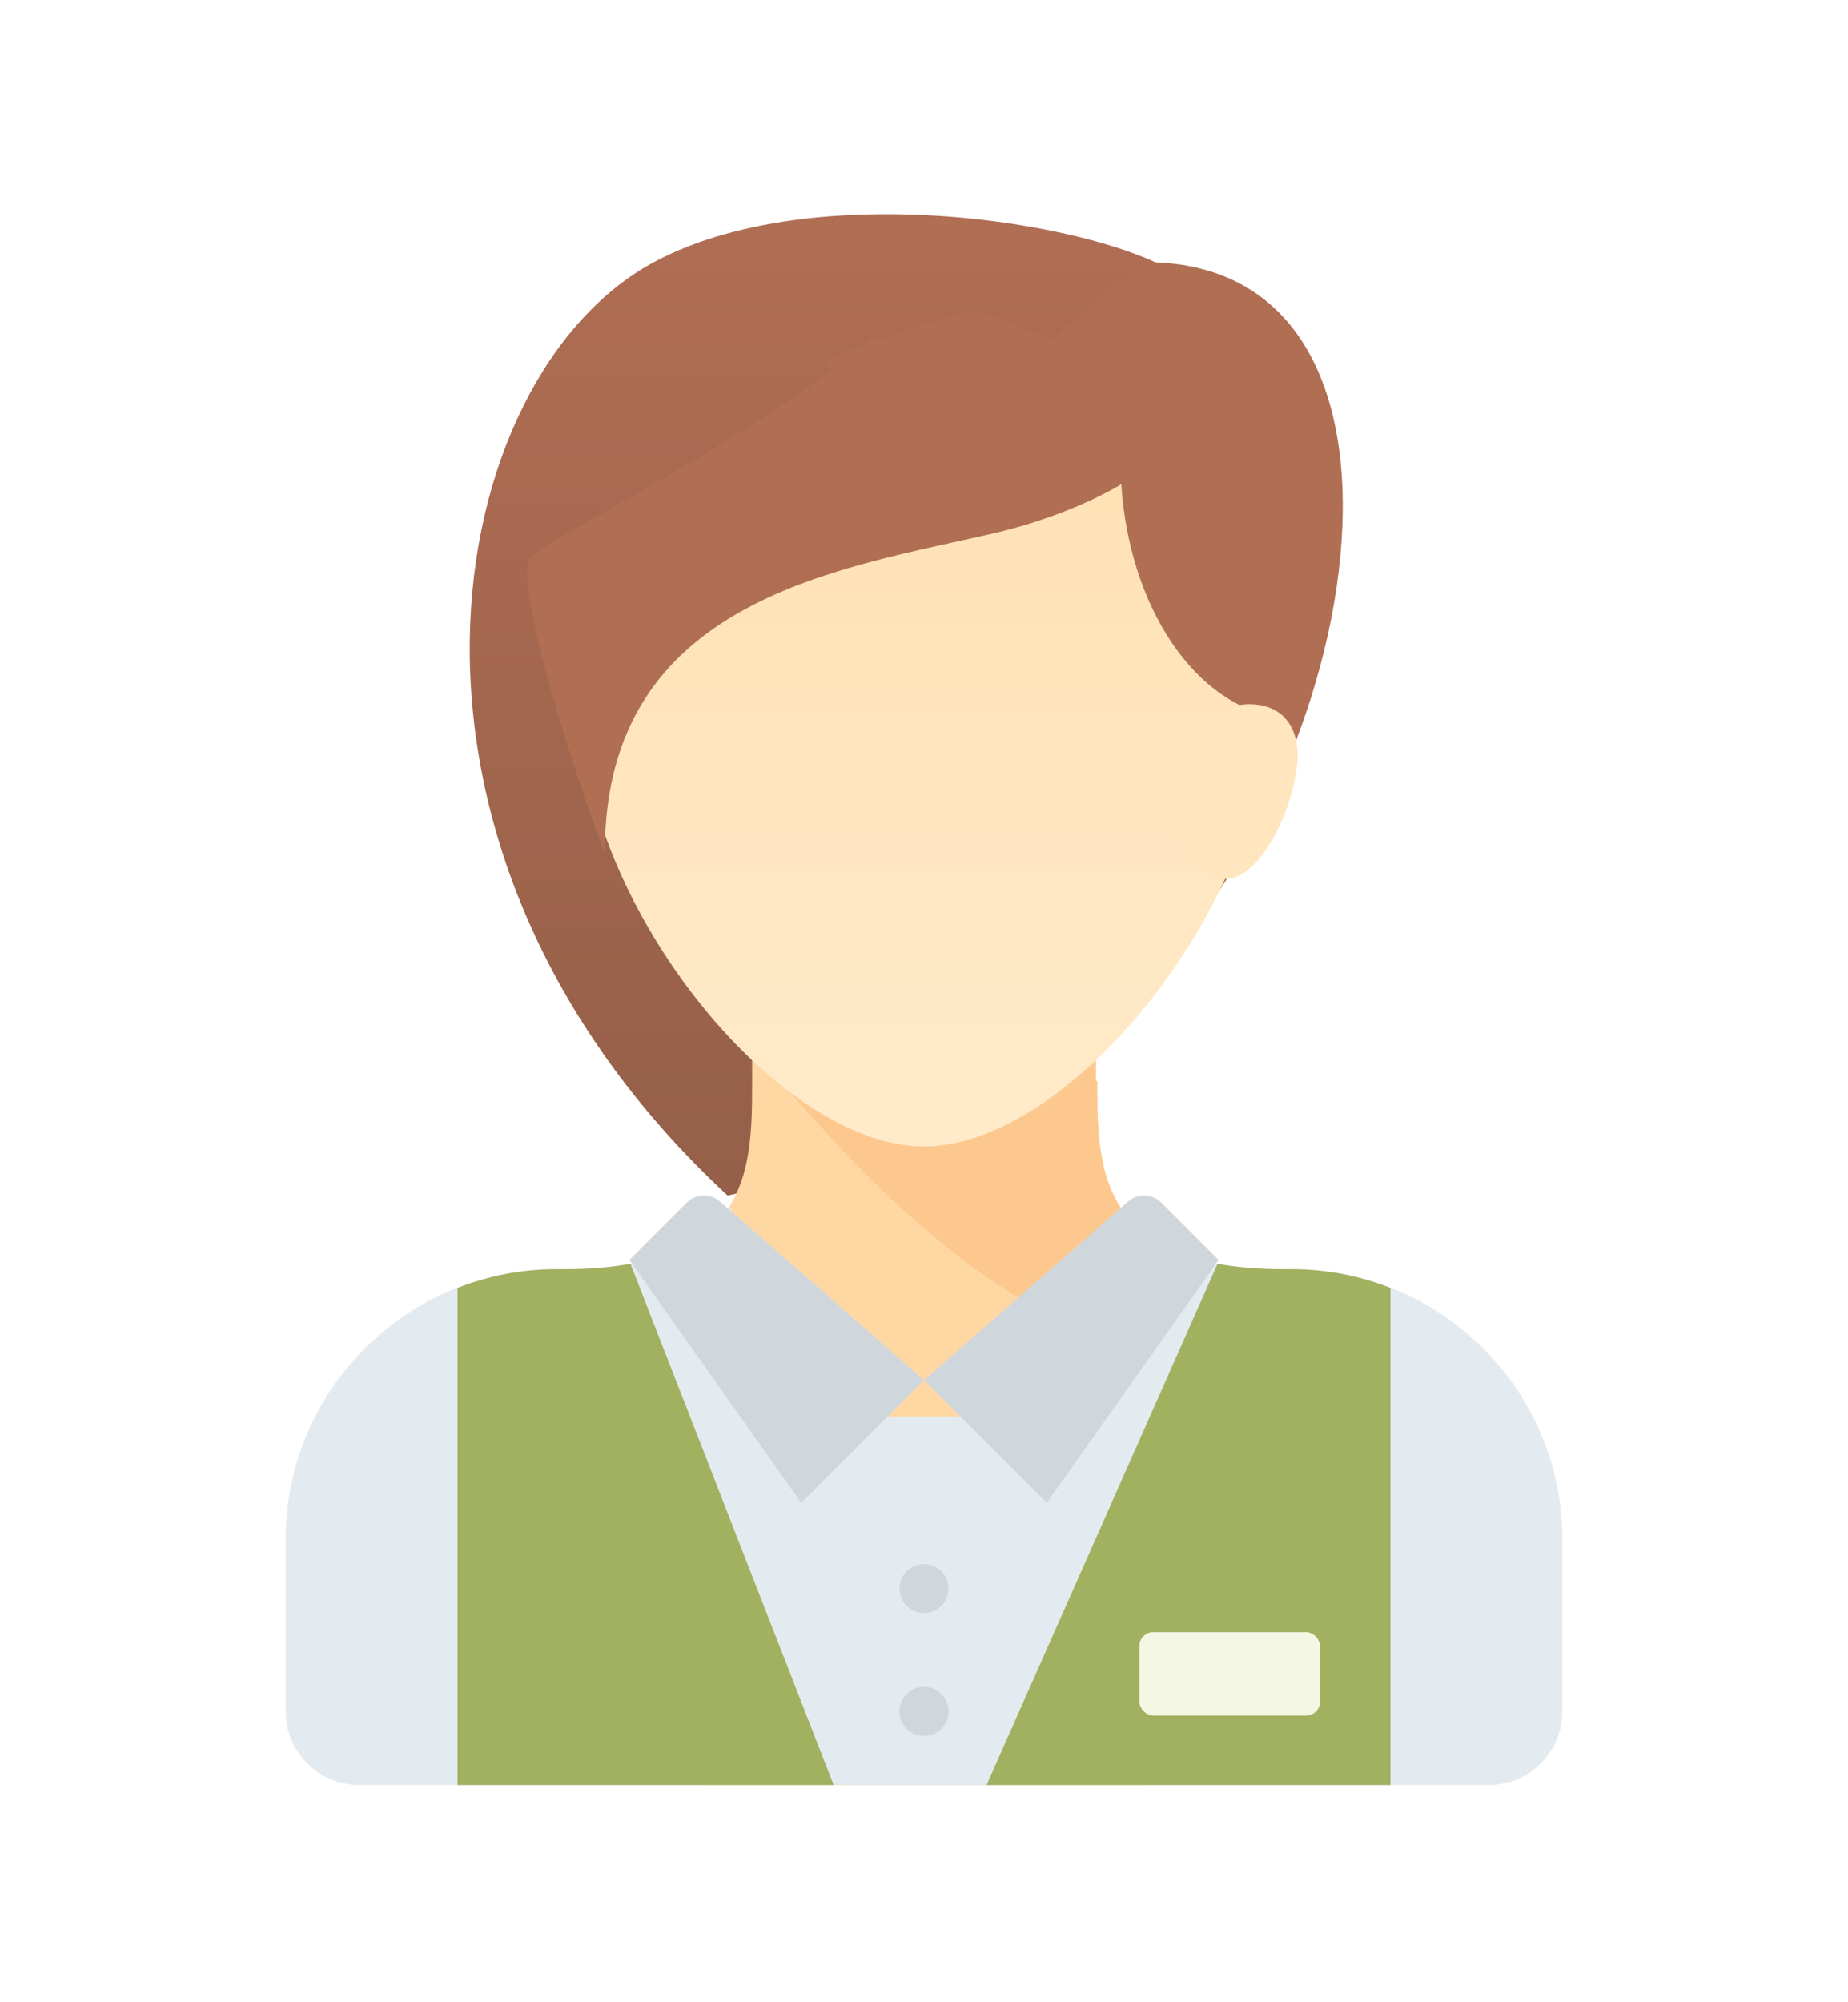 <svg width="133" height="144" viewBox="0 0 133 144" fill="none" xmlns="http://www.w3.org/2000/svg">
<g filter="url(#filter0_d)">
<path d="M28.722 83.612C20.881 86.355 15 98.5 15 103.693C13.921 110.931 13.586 125.766 20.881 127.203C27.5 129.5 107 129.391 112.037 127.203C121.267 120.566 118.496 103.54 115.958 95.857C113.017 89.979 112.037 88.5 108.606 85.571C104.357 81.944 92.5 80.674 90.473 79.604C88.739 78.689 86.062 77.245 85.082 75.286C84.102 73.327 85.572 71.857 86.552 70.388C87.533 68.919 90.651 65.358 91.453 64.021C92.667 62 93.216 62.773 95.374 59.613C97.5 56.5 100.275 45.899 101.745 41.491C103.215 37.083 101.745 24.348 99.295 19.94C96.844 15.532 91.951 10.99 89.5 10.5C87.05 10.01 83.907 8.674 77.241 7.206C69.5 5.5 62.313 4.294 54.5 6C46.687 7.706 35.867 16.091 33 21.5C28.091 30.764 28.55 51.633 31 58C32.96 63.094 39.014 74.216 42.445 79.604L41.465 80.674C37.5 82.5 33.133 82.069 28.722 83.612Z" fill="white"/>
<g clip-path="url(#clip0)">
<path d="M85.937 15.624C81.961 11.501 59.457 7.211 47.064 13.857C31.824 22.029 25.198 55.822 52.364 81.001C52.403 81.037 59.432 79.234 59.432 79.234L85.937 15.624Z" fill="url(#paint0_linear)"/>
<path d="M78.965 72.759H78.868V68.632H54.131V72.755C54.131 76.794 54.114 81.185 50.597 83.84V123.408H66.5C66.5 123.408 74.827 123.408 82.403 123.408V83.779C78.976 81.116 78.965 76.764 78.965 72.759Z" fill="#FFD7A3"/>
<path d="M93.004 86.302H92.416C85.491 86.302 82.117 84.412 80.463 81.723L76.974 96.904H56.027L52.538 81.723C50.883 84.412 47.509 86.302 40.585 86.302H39.996C29.262 86.302 20.559 95.004 20.559 105.739V118.107C20.559 121.035 22.933 123.408 25.86 123.408H62.118H70.882H107.14C110.068 123.408 112.441 121.035 112.441 118.107V105.739C112.441 95.004 103.739 86.302 93.004 86.302Z" fill="#E4EBF0"/>
<path d="M66.5 111.039C67.476 111.039 68.267 110.248 68.267 109.273C68.267 108.297 67.476 107.506 66.5 107.506C65.524 107.506 64.733 108.297 64.733 109.273C64.733 110.248 65.524 111.039 66.5 111.039Z" fill="#D0D7DC"/>
<path d="M66.5 119.874C67.476 119.874 68.267 119.083 68.267 118.107C68.267 117.131 67.476 116.34 66.5 116.34C65.524 116.34 64.733 117.131 64.733 118.107C64.733 119.083 65.524 119.874 66.5 119.874Z" fill="#D0D7DC"/>
<path d="M82.403 13.856L70.034 81.001L78.869 68.632C97.569 54.938 105.594 13.856 82.403 13.856Z" fill="#B06E53"/>
<path d="M80.636 91.603C81.281 91.779 81.861 91.872 82.403 91.918V83.778C78.976 81.116 78.965 76.764 78.965 72.759H78.869V68.632H59.432L54.131 70.399C57.665 74.375 68.488 88.29 80.636 91.603Z" fill="#FDC88E"/>
<path d="M91.238 45.662C91.238 59.812 77.165 77.467 66.5 77.467C55.836 77.467 41.763 59.812 41.763 45.662C41.763 31.512 52.838 26.225 66.5 26.225C80.162 26.225 91.238 31.512 91.238 45.662Z" fill="url(#paint1_linear)"/>
<path d="M70.034 17.39C69.041 17.39 65.818 18.506 63.183 19.483L62.966 19.157C62.966 19.157 62.603 19.443 61.973 19.938C60.508 20.495 59.432 20.924 59.432 20.924L59.846 21.613C53.139 26.897 39.605 33.684 38.229 35.06C36.462 36.827 43.53 56.926 43.53 56.264C43.53 37.931 60.733 35.897 71.801 33.293C76.807 32.115 83.581 29.17 84.17 26.225C84.759 23.28 71.801 17.39 70.034 17.39Z" fill="#B06E53"/>
<path d="M80.636 27.992C80.636 37.121 85.053 44.889 91.127 46.435C94.456 47.282 93.005 36.827 93.005 36.827C93.005 36.827 88.293 24.753 87.704 24.459C87.115 24.164 82.403 13.857 82.403 13.857L71.801 22.692L80.636 27.992Z" fill="#B06E53"/>
<path d="M88.606 45.823C91.497 45.16 93.391 46.576 93.391 49.357C93.391 53.038 89.503 62.057 85.416 56.425C81.329 50.793 88.606 45.823 88.606 45.823Z" fill="#FFE6BE"/>
<path d="M66.5 94.281L57.665 103.116L45.296 85.634L49.412 81.519C50.076 80.854 51.145 80.826 51.843 81.455L66.5 94.281Z" fill="#D0D7DC"/>
<path d="M66.5 94.281L75.335 103.116L87.704 85.634L83.588 81.519C82.924 80.854 81.855 80.826 81.157 81.455L66.5 94.281Z" fill="#D0D7DC"/>
<path d="M40.585 86.302H39.996C37.499 86.302 35.121 86.79 32.928 87.647V123.408H60L45.375 85.913C44.001 86.16 42.426 86.302 40.585 86.302Z" fill="#A1B160"/>
<path d="M92.416 86.302H93.004C95.501 86.302 97.879 86.79 100.072 87.647V123.408H71L87.625 85.913C88.999 86.16 90.574 86.302 92.416 86.302Z" fill="#A1B160"/>
<rect x="82" y="112.408" width="13" height="6" rx="1" fill="#F3F7E3"/>
</g>
</g>
<defs>
<filter id="filter0_d" x="0" y="0.175" width="133" height="143.71" filterUnits="userSpaceOnUse" color-interpolation-filters="sRGB">
<feFlood flood-opacity="0" result="BackgroundImageFix"/>
<feColorMatrix in="SourceAlpha" type="matrix" values="0 0 0 0 0 0 0 0 0 0 0 0 0 0 0 0 0 0 127 0"/>
<feOffset dy="5"/>
<feGaussianBlur stdDeviation="5"/>
<feColorMatrix type="matrix" values="0 0 0 0 0 0 0 0 0 0 0 0 0 0 0 0 0 0 0.2 0"/>
<feBlend mode="normal" in2="BackgroundImageFix" result="effect1_dropShadow"/>
<feBlend mode="normal" in="SourceGraphic" in2="effect1_dropShadow" result="shape"/>
</filter>
<linearGradient id="paint0_linear" x1="59.872" y1="10.408" x2="59.872" y2="81.002" gradientUnits="userSpaceOnUse">
<stop stop-color="#B06E53"/>
<stop offset="1" stop-color="#955F49"/>
</linearGradient>
<linearGradient id="paint1_linear" x1="66.5" y1="26.225" x2="66.5" y2="77.467" gradientUnits="userSpaceOnUse">
<stop stop-color="#FFE1B2"/>
<stop offset="1" stop-color="#FFEACA"/>
</linearGradient>
<clipPath id="clip0">
<rect width="113" height="113" fill="white" transform="translate(10 10.408)"/>
</clipPath>
</defs>
</svg>
